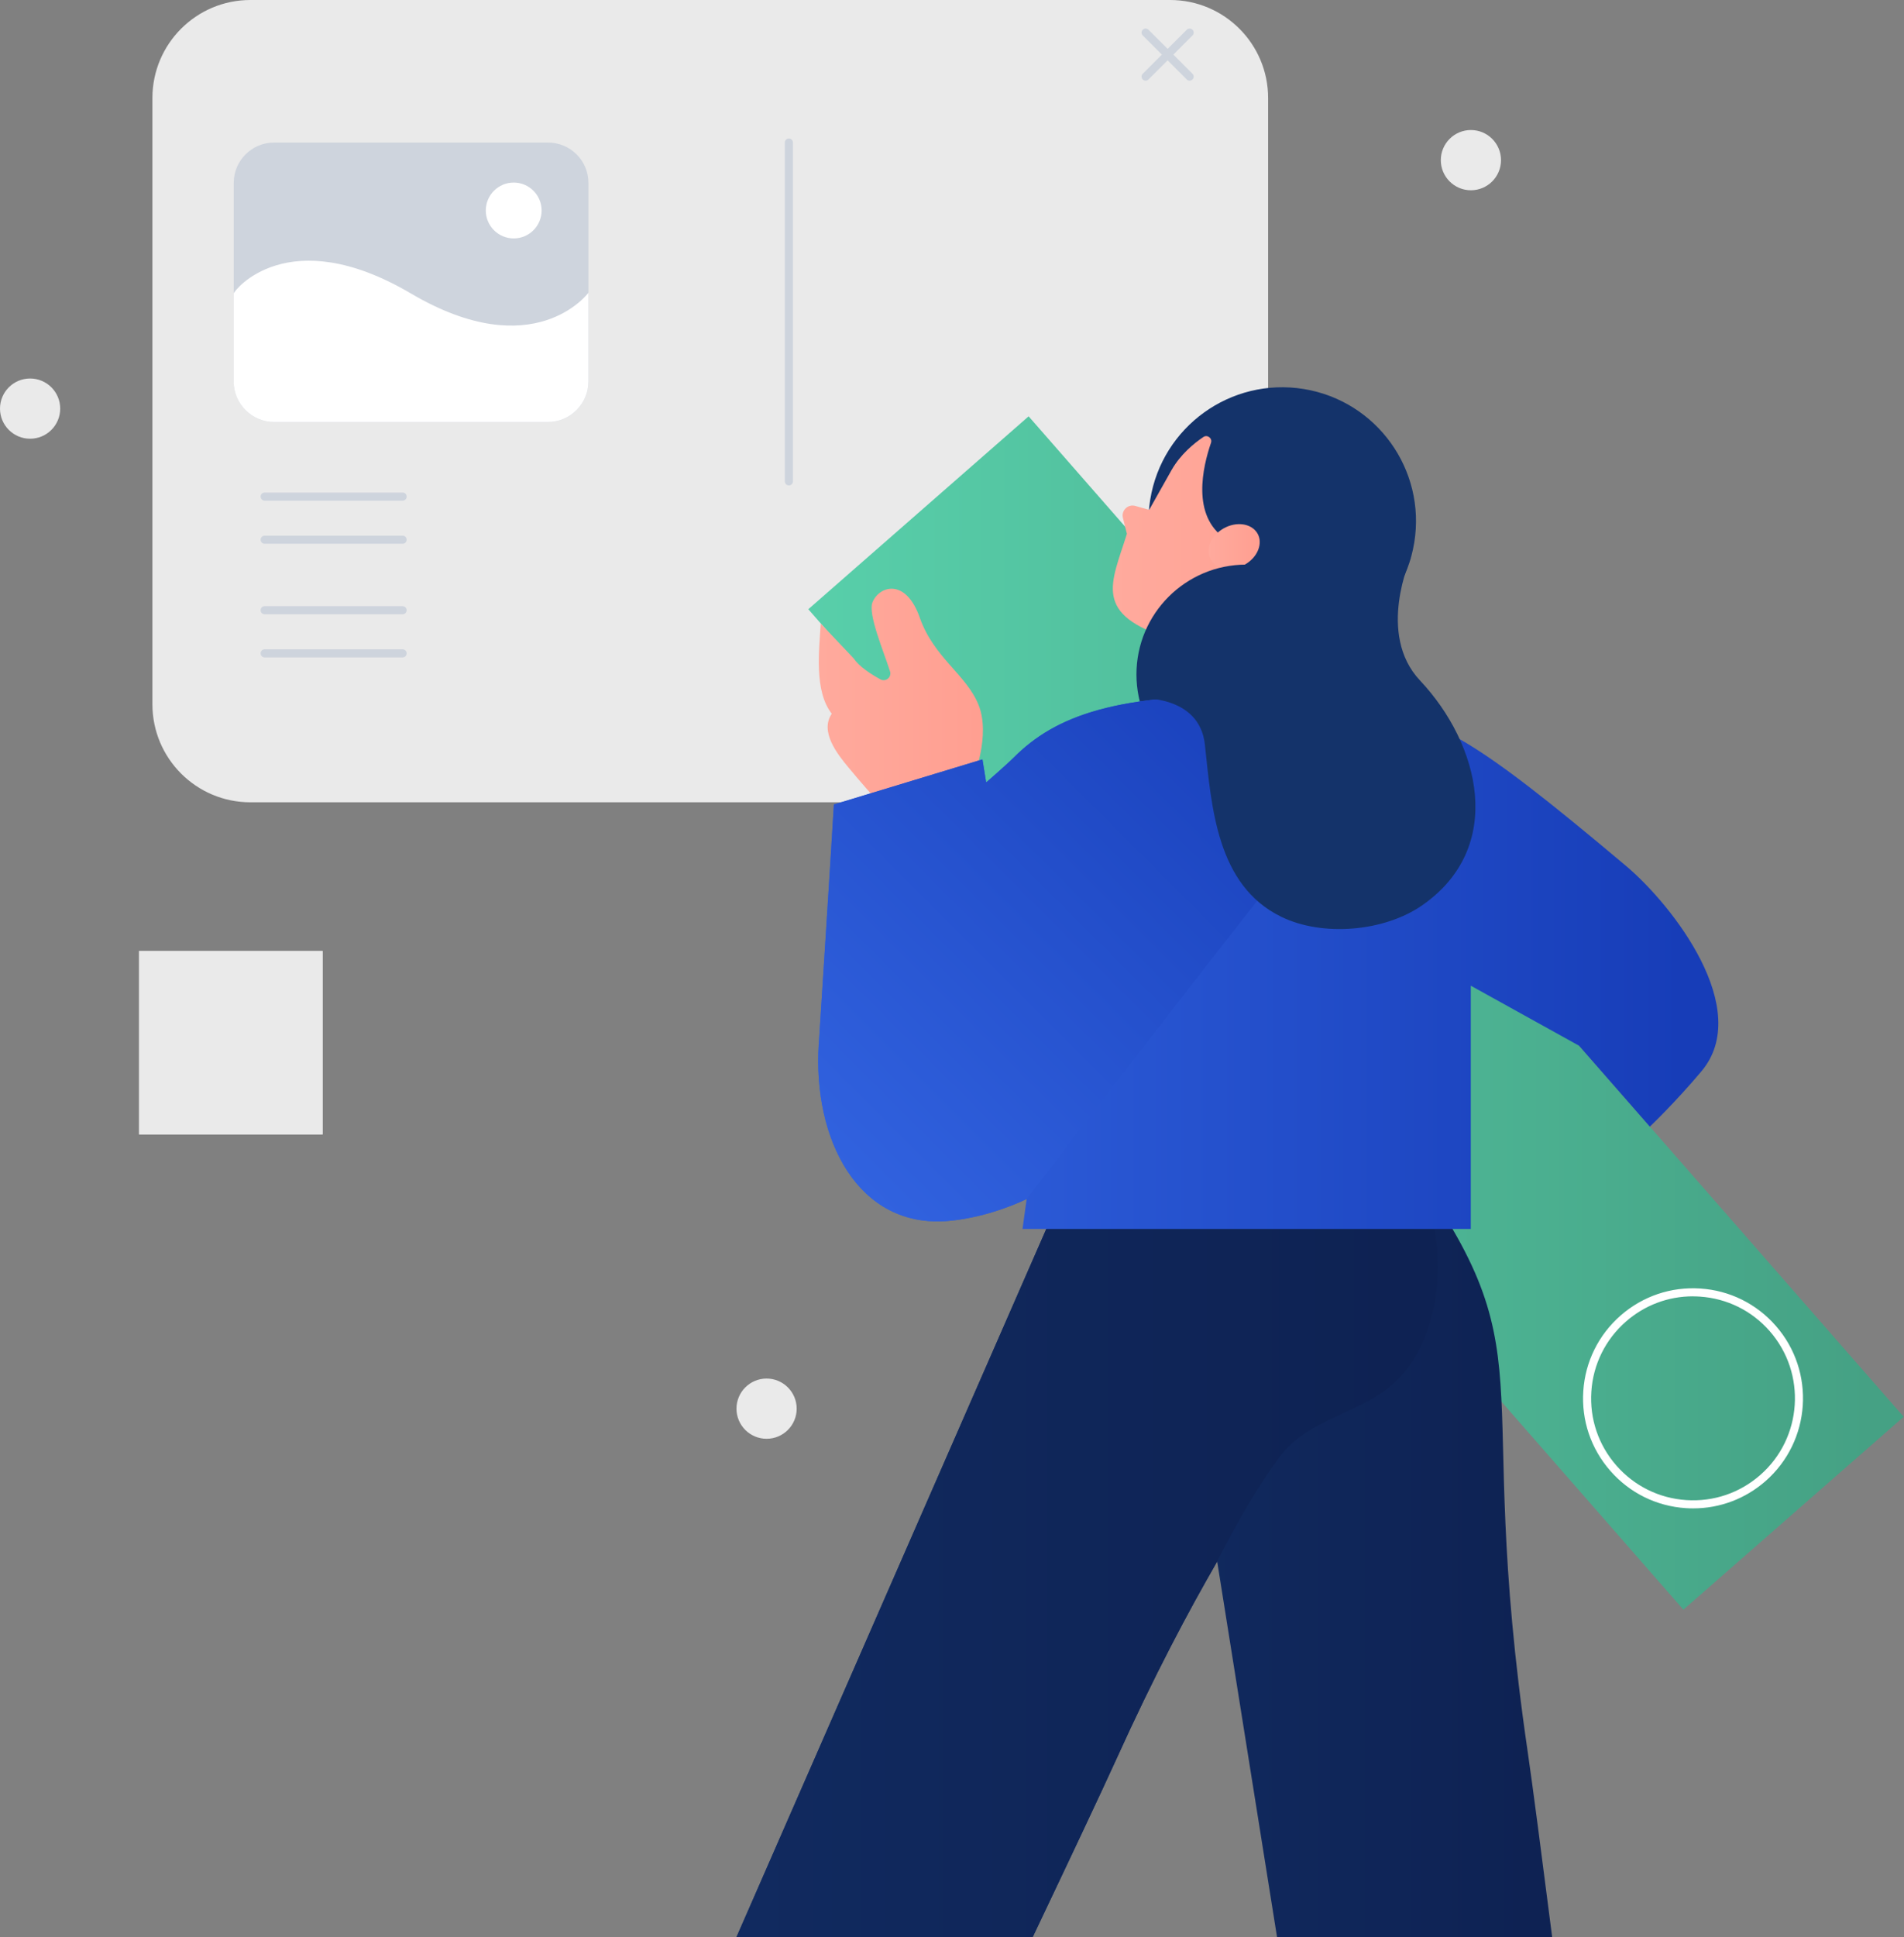 <svg width="238" height="242" viewBox="0 0 238 242" fill="none" xmlns="http://www.w3.org/2000/svg">
<rect x="0" y="0" width="238" height="242" fill="#808080" stroke="none"/>
<g clip-path="url(#clip0_996_115666)">
<path d="M146.265 0H31.3C24.535 0 19.051 5.484 19.051 12.25V87.985C19.051 94.75 24.535 100.235 31.3 100.235H146.265C153.03 100.235 158.514 94.75 158.514 87.985V12.25C158.514 5.484 153.03 0 146.265 0Z" fill="#EAEAEA"/>
<path d="M210.424 201.105L237.961 177.006L128.578 52.014L101.04 76.113L210.424 201.105Z" fill="url(#paint0_linear_996_115666)"/>
<path d="M211.649 188.45C211.337 188.45 211.029 188.441 210.717 188.419C207.054 188.177 203.703 186.521 201.285 183.755C198.866 180.99 197.669 177.453 197.912 173.786C198.155 170.123 199.815 166.772 202.576 164.353C205.342 161.935 208.879 160.738 212.546 160.981C216.209 161.224 219.559 162.88 221.978 165.645C226.972 171.35 226.391 180.054 220.687 185.047C218.159 187.258 214.978 188.45 211.649 188.45ZM211.61 161.956C208.523 161.956 205.58 163.062 203.239 165.112C200.678 167.353 199.143 170.457 198.918 173.855C198.692 177.249 199.802 180.53 202.043 183.092C204.284 185.654 207.388 187.188 210.786 187.414C214.18 187.639 217.462 186.53 220.023 184.289C225.312 179.663 225.845 171.597 221.22 166.313C218.979 163.751 215.875 162.216 212.477 161.991C212.186 161.974 211.9 161.961 211.614 161.961L211.61 161.956Z" fill="white"/>
<path d="M176.783 67.781C178.262 58.666 172.073 50.078 162.959 48.599C153.844 47.12 145.256 53.309 143.777 62.423C142.297 71.537 148.487 80.125 157.601 81.605C166.715 83.084 175.303 76.895 176.783 67.781Z" fill="#14336A"/>
<path d="M158.826 81.942C156.915 81.643 153.17 67.295 153.17 67.295C148.896 64.452 150.352 58.297 151.375 55.327C151.574 54.751 150.92 54.257 150.417 54.599C149.203 55.418 147.565 56.779 146.46 58.7C146.173 59.198 143.646 63.697 143.646 63.697L141.912 63.208C140.989 62.948 140.135 63.78 140.365 64.707L140.863 66.693C138.904 72.943 136.511 76.766 146.382 79.827C147.439 80.156 146.382 85.471 146.121 86.546L147.513 90.963L166.343 92.055L158.822 81.938L158.826 81.942Z" fill="url(#paint1_linear_996_115666)"/>
<path d="M151.536 70.16C152.441 71.305 154.401 71.387 155.914 70.347C157.426 69.306 157.921 67.538 157.015 66.398C156.109 65.254 154.149 65.171 152.637 66.212C151.124 67.252 150.63 69.02 151.536 70.16Z" fill="url(#paint2_linear_996_115666)"/>
<path d="M142.056 84.262C142.056 91.839 148.198 97.985 155.779 97.985C163.361 97.985 169.503 91.843 169.503 84.262C169.503 76.68 163.361 70.538 155.779 70.538C148.198 70.538 142.056 76.68 142.056 84.262Z" fill="#14336A"/>
<path d="M159.628 242L152.147 195.086C148.575 201.276 144.362 209.139 139.494 219.884C137.743 223.751 133.668 232.377 129.091 242H92.064L134.938 144.054L166.126 148.276L175.181 144.054C194.275 169.828 183.837 170.239 190.972 218.926C191.566 222.975 192.728 231.9 194.02 242H159.633H159.628Z" fill="url(#paint3_linear_996_115666)"/>
<path d="M152.147 195.086C148.575 201.276 144.362 209.139 139.494 219.884C137.743 223.751 133.668 232.377 129.091 242H92.064L134.938 144.054L166.126 148.276L175.181 144.054C181.644 152.779 180.682 164.817 175.797 171.132C171.514 176.672 163.894 176.629 159.901 182.073C155.684 187.825 152.147 195.086 152.147 195.086Z" fill="url(#paint4_linear_996_115666)"/>
<path d="M180.101 20.009C180.101 22.085 181.787 23.771 183.864 23.771C185.94 23.771 187.626 22.085 187.626 20.009C187.626 17.932 185.94 16.246 183.864 16.246C181.787 16.246 180.101 17.932 180.101 20.009Z" fill="#EAEAEA"/>
<path d="M92.06 175.992C92.06 178.068 93.746 179.754 95.822 179.754C97.898 179.754 99.585 178.068 99.585 175.992C99.585 173.916 97.898 172.229 95.822 172.229C93.746 172.229 92.06 173.916 92.06 175.992Z" fill="#EAEAEA"/>
<path d="M0 51.05C0 53.126 1.686 54.812 3.762 54.812C5.839 54.812 7.525 53.126 7.525 51.05C7.525 48.973 5.839 47.287 3.762 47.287C1.686 47.287 0 48.973 0 51.05Z" fill="#EAEAEA"/>
<path d="M17.39 141.73H40.321V118.8H17.39L17.39 141.73Z" fill="#EAEAEA"/>
<path d="M40.321 118.804H17.391V141.734H40.321V118.804Z" fill="#EAEAEA"/>
<path d="M114.977 77.174C113.204 72.142 109.888 73.217 109.064 75.237C108.462 76.719 110.443 81.327 111.253 83.88C111.483 84.604 110.712 85.241 110.044 84.873C108.895 84.24 107.378 83.273 106.737 82.281L102.593 77.915C102.385 81.288 101.761 86.359 103.971 89.168C102.441 91.405 104.682 94.227 106.043 95.865C109.012 99.45 111.895 102.48 111.895 102.48L121.683 97.118C121.683 97.118 123.846 91.891 122.324 88.08C120.803 84.27 116.745 82.198 114.973 77.17L114.977 77.174Z" fill="url(#paint5_linear_996_115666)"/>
<path d="M102.354 130.422C103.642 110.495 104.24 100.508 104.24 100.508L122.805 94.877L123.269 97.756C123.269 97.756 125.887 95.48 126.702 94.661C131.891 89.451 139.611 86.486 157.747 86.975C162.541 87.105 166.412 87.231 171.089 88.267C180.166 90.274 183.668 91.692 203.248 108.181C209.113 113.118 219.187 126.104 212.68 133.842C209.36 137.791 206.23 140.756 206.23 140.756L197.379 130.643L183.85 123.148V153.538H127.816L128.332 149.789C128.332 149.789 123.828 152.06 118.583 152.529C107.274 153.538 101.574 142.346 102.341 130.413L102.354 130.422Z" fill="url(#paint6_linear_996_115666)"/>
<path d="M157.747 86.975C139.611 86.485 131.886 89.446 126.702 94.66C125.887 95.48 123.269 97.755 123.269 97.755L122.805 94.877L104.235 100.508C104.235 100.508 103.637 110.495 102.35 130.421C101.578 142.35 107.283 153.547 118.592 152.537C123.837 152.069 128.341 149.797 128.341 149.797C128.341 149.797 155.372 114.327 169.19 97.461C183.009 80.594 157.751 86.979 157.751 86.979L157.747 86.975Z" fill="url(#paint7_linear_996_115666)"/>
<path d="M161.926 72.857L176.352 69.701C176.352 69.701 172.026 79.207 177.5 85.016C184.999 92.974 188.229 105.861 177.747 113.122C173.031 116.39 165.324 117.066 160.14 114.53C152.091 110.594 151.453 100.872 150.612 93.039C149.941 86.754 142.381 87.239 142.381 87.239L161.922 72.853L161.926 72.857Z" fill="#14336A"/>
<path d="M68.51 17.811H34.261C31.475 17.811 29.216 20.07 29.216 22.857V47.677C29.216 50.464 31.475 52.723 34.261 52.723H68.51C71.296 52.723 73.555 50.464 73.555 47.677V22.857C73.555 20.07 71.296 17.811 68.51 17.811Z" fill="#CED4DD"/>
<path d="M73.555 47.677V36.572C73.555 36.572 66.793 45.744 51.383 36.676C35.978 27.608 29.211 36.342 29.211 36.676V47.677C29.211 50.451 31.483 52.723 34.257 52.723H68.505C71.279 52.723 73.551 50.451 73.551 47.677H73.555Z" fill="white"/>
<path d="M67.703 26.298C67.703 28.227 66.138 29.787 64.213 29.787C62.289 29.787 60.724 28.223 60.724 26.298C60.724 24.373 62.289 22.809 64.213 22.809C66.138 22.809 67.703 24.373 67.703 26.298Z" fill="white"/>
<path d="M50.326 62.55H33.082C32.805 62.55 32.575 62.324 32.575 62.042C32.575 61.761 32.801 61.535 33.082 61.535H50.326C50.603 61.535 50.833 61.761 50.833 62.042C50.833 62.324 50.607 62.55 50.326 62.55Z" fill="#CED4DD"/>
<path d="M50.326 67.937H33.082C32.805 67.937 32.575 67.712 32.575 67.43C32.575 67.148 32.801 66.923 33.082 66.923H50.326C50.603 66.923 50.833 67.148 50.833 67.43C50.833 67.712 50.607 67.937 50.326 67.937Z" fill="#CED4DD"/>
<path d="M50.326 76.746H33.082C32.805 76.746 32.575 76.52 32.575 76.239C32.575 75.957 32.801 75.731 33.082 75.731H50.326C50.603 75.731 50.833 75.957 50.833 76.239C50.833 76.52 50.607 76.746 50.326 76.746Z" fill="#CED4DD"/>
<path d="M50.326 82.133H33.082C32.805 82.133 32.575 81.908 32.575 81.626C32.575 81.344 32.801 81.119 33.082 81.119H50.326C50.603 81.119 50.833 81.344 50.833 81.626C50.833 81.908 50.607 82.133 50.326 82.133Z" fill="#CED4DD"/>
<path d="M98.609 60.642C98.332 60.642 98.102 60.416 98.102 60.135V17.811C98.102 17.533 98.328 17.304 98.609 17.304C98.891 17.304 99.116 17.529 99.116 17.811V60.139C99.116 60.416 98.891 60.646 98.609 60.646V60.642Z" fill="#CED4DD"/>
<path d="M143.2 10.078C143.07 10.078 142.94 10.03 142.844 9.931C142.645 9.731 142.645 9.415 142.844 9.215L148.345 3.715C148.544 3.52 148.861 3.52 149.06 3.715C149.26 3.914 149.26 4.23 149.06 4.43L143.56 9.931C143.46 10.03 143.33 10.078 143.204 10.078H143.2Z" fill="#CED4DD"/>
<path d="M148.7 10.078C148.57 10.078 148.44 10.03 148.345 9.931L142.844 4.43C142.645 4.23 142.645 3.914 142.844 3.715C143.044 3.52 143.36 3.52 143.56 3.715L149.06 9.215C149.26 9.415 149.26 9.731 149.06 9.931C148.961 10.03 148.831 10.078 148.705 10.078H148.7Z" fill="#CED4DD"/>
</g>
<defs>
<linearGradient id="paint0_linear_996_115666" x1="101.045" y1="126.557" x2="237.969" y2="126.557" gradientUnits="userSpaceOnUse">
<stop stop-color="#58CFAA"/>
<stop offset="0.97" stop-color="#45A184"/>
</linearGradient>
<linearGradient id="paint1_linear_996_115666" x1="139.104" y1="73.273" x2="166.347" y2="73.273" gradientUnits="userSpaceOnUse">
<stop stop-color="#FFAA9D"/>
<stop offset="0.97" stop-color="#FF9F91"/>
</linearGradient>
<linearGradient id="paint2_linear_996_115666" x1="151.08" y1="68.279" x2="157.47" y2="68.279" gradientUnits="userSpaceOnUse">
<stop stop-color="#FFAA9D"/>
<stop offset="0.97" stop-color="#FF9F91"/>
</linearGradient>
<linearGradient id="paint3_linear_996_115666" x1="92.06" y1="193.027" x2="194.015" y2="193.027" gradientUnits="userSpaceOnUse">
<stop stop-color="#14336D"/>
<stop offset="0.97" stop-color="#0E2253"/>
</linearGradient>
<linearGradient id="paint4_linear_996_115666" x1="1.24596e-05" y1="-0" x2="179.741" y2="-0" gradientUnits="userSpaceOnUse">
<stop stop-color="#14336D"/>
<stop offset="0.97" stop-color="#0E2253"/>
</linearGradient>
<linearGradient id="paint5_linear_996_115666" x1="102.354" y1="88.015" x2="122.875" y2="88.015" gradientUnits="userSpaceOnUse">
<stop stop-color="#FFAA9D"/>
<stop offset="0.97" stop-color="#FF9F91"/>
</linearGradient>
<linearGradient id="paint6_linear_996_115666" x1="102.285" y1="120.24" x2="214.8" y2="120.24" gradientUnits="userSpaceOnUse">
<stop stop-color="#3162DF"/>
<stop offset="0.96" stop-color="#173DB8"/>
</linearGradient>
<linearGradient id="paint7_linear_996_115666" x1="100.291" y1="141.145" x2="163.278" y2="78.158" gradientUnits="userSpaceOnUse">
<stop stop-color="#3162DF"/>
<stop offset="0.96" stop-color="#173DB8"/>
</linearGradient>
<clipPath id="clip0_996_115666">
<rect width="237.964" height="242" fill="white"/>
</clipPath>
</defs>
</svg>

